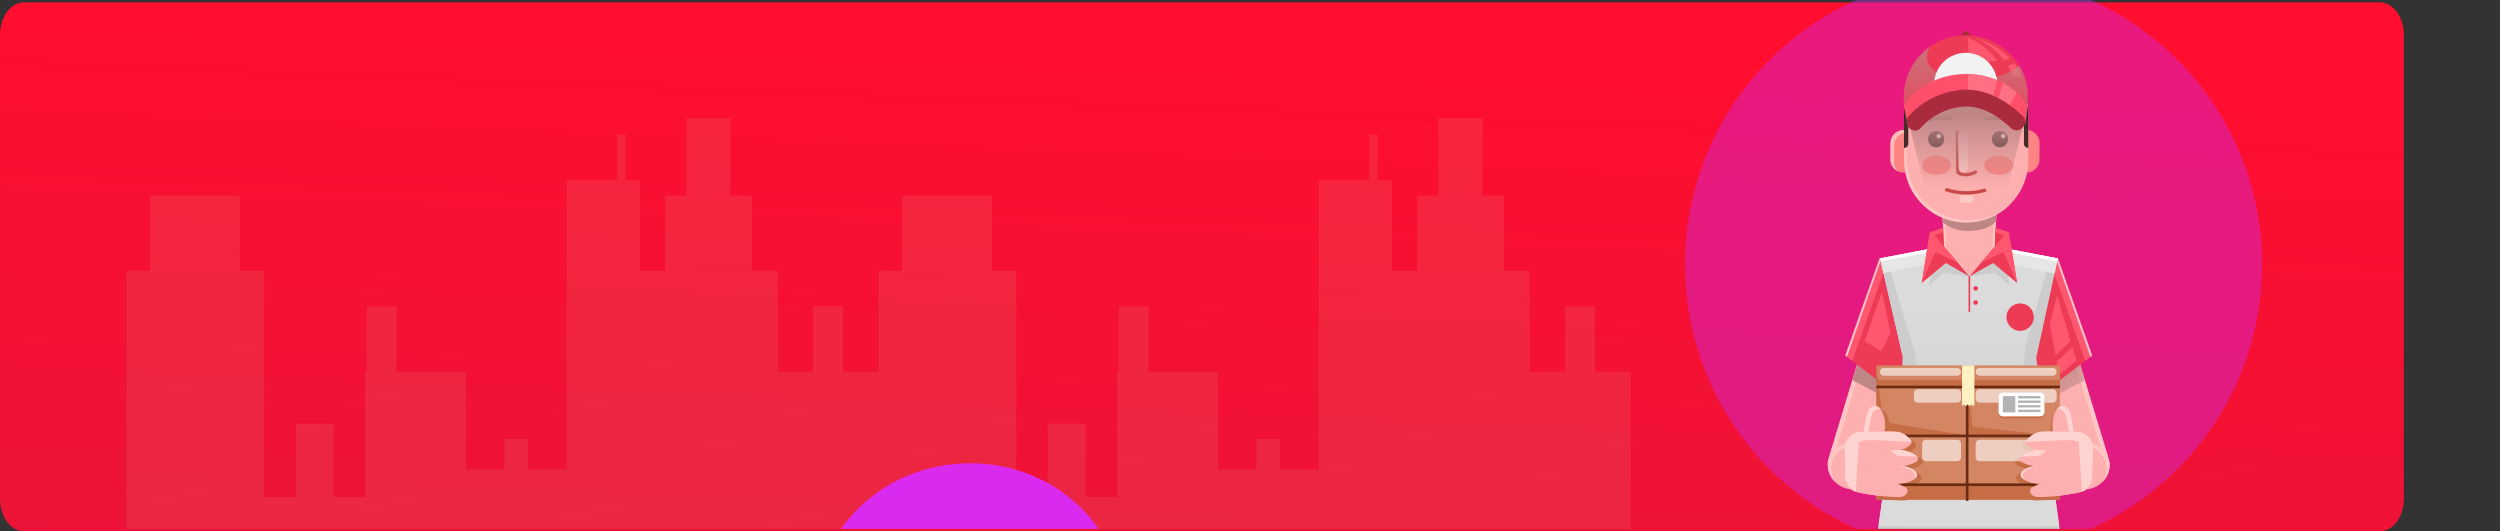 <svg xmlns="http://www.w3.org/2000/svg" xmlns:xlink="http://www.w3.org/1999/xlink" width="1040" height="221" viewBox="0 0 1040 221"><rect x="0" y="0" width="1040" height="221" fill="#333333" stroke="none"/><defs><style>.a{fill:url(#a);}.b{fill:url(#b);}.c{clip-path:url(#c);}.d{fill:#d6f6be;opacity:0.09;mix-blend-mode:screen;}.d,.e,.f{isolation:isolate;}.e{fill:#c92aef;opacity:0.41;}.e,.f{mix-blend-mode:multiply;}.f{fill:#db2aef;}.ag,.g{fill:#feafaf;}.h,.v{fill:#fecac6;}.h,.u{opacity:0.8;}.i{fill:url(#d);}.j{fill:url(#e);}.k{fill:#ed3b56;}.l{fill:#ff5770;}.m{fill:#ffc2cb;}.n{fill:#303330;}.o{fill:#ccc;}.p{fill:url(#f);}.q{fill:#dbdbdb;}.r{fill:#e6e6e6;}.s,.z{fill:#fff;}.t{fill:#fe6666;}.w{fill:#bf8686;}.x{fill:#d48563;}.y{fill:#c76d46;}.z{opacity:0.6;}.aa,.ah{fill:none;}.aa{stroke:#692c12;stroke-width:1.107px;}.aa,.ag,.ah{stroke-miterlimit:10;}.ab{fill:#b3b3b3;}.ac{fill:#fff2c2;}.ad{fill:#fed3d0;}.ae{fill:#fe8484;}.af{fill:#442a29;}.ag,.ah{stroke:#c94949;stroke-linecap:round;stroke-width:1.393px;}.ai{fill:url(#g);}.aj{fill:#ab2b3e;}.ak{fill:url(#h);}.al{fill:#f2f2f2;}.am{fill:#ff4f6a;}.an{fill:#ff7085;}</style><linearGradient id="a" x1="0.259" y1="2.03" x2="0.597" y2="0.133" gradientUnits="objectBoundingBox"><stop offset="0" stop-color="#d71866"/><stop offset="1" stop-color="#ff0e47"/></linearGradient><linearGradient id="b" x1="0.259" y1="2.03" x2="0.597" y2="0.133" gradientUnits="objectBoundingBox"><stop offset="0" stop-color="#d7183f"/><stop offset="1" stop-color="#ff0e2f"/></linearGradient><clipPath id="c"><rect class="a" width="1039" height="220" rx="10" transform="translate(40 960)"/></clipPath><linearGradient id="d" x1="27.1" y1="0.211" x2="28.033" y2="1.832" gradientUnits="objectBoundingBox"><stop offset="0.003" stop-color="#bf8686"/><stop offset="1" stop-color="#bf8686" stop-opacity="0"/></linearGradient><linearGradient id="e" x1="0.308" y1="0.211" x2="1.24" y2="1.832" xlink:href="#d"/><linearGradient id="f" x1="0.5" y1="-0.117" x2="0.5" y2="0.929" gradientUnits="objectBoundingBox"><stop offset="0.237" stop-color="#dbdbdb"/><stop offset="1" stop-color="#dbdbdb" stop-opacity="0"/></linearGradient><linearGradient id="g" x1="0.5" y1="0.097" x2="0.5" y2="0.891" xlink:href="#d"/><linearGradient id="h" x1="0.551" y1="-0.5" x2="0.474" y2="1.566" xlink:href="#d"/></defs><g transform="translate(-40 -947)"><path class="b" d="M10,0H990c5.523,0,10,6.006,10,13.415V206.585c0,7.409-4.477,13.415-10,13.415H10c-5.523,0-10-6.006-10-13.415V13.415C0,6.006,4.477,0,10,0Z" transform="translate(40 948)"/><g class="c" transform="translate(1 -13)"><path class="d" d="M342.288,333.191V306.059H329.839v27.132H315.1v-41.97H304.287V259.85h-8.845V227.63H277.1v32.22h-8.845v31.372H257.769V253.49h-5.9V234.413h-3.6V253.49H227.3v120.4H211.251V361.172h-9.828V373.89H185.372v-40.7H156.544V306.059H144.1v27.132h-.655v52.145h-13.1V354.812H114.612v30.524h-13.1V291.221H91.353V259.85H54.008v31.372H44.18V456.982H357.03V333.191Z" transform="translate(47.422 781.439)"/><path class="d" d="M342.288,333.191V306.059H329.839v27.132H315.1v-41.97H304.287V259.85h-8.845V227.63H277.1v32.22h-8.845v31.372H257.769V253.49h-5.9V234.413h-3.6V253.49H227.3v120.4H211.251V361.172h-9.828V373.89H185.372v-40.7H156.544V306.059H144.1v27.132h-.655v52.145h-13.1V354.812H114.612v30.524h-13.1V291.221H91.353V259.85H54.008v31.372H44.18V456.982H357.03V333.191Z" transform="translate(360.271 781.439)"/><ellipse class="e" cx="120" cy="120.353" rx="120" ry="120.353" transform="translate(740 949.647)"/><ellipse class="f" cx="63.758" cy="59.706" rx="63.758" ry="59.706" transform="matrix(0.999, -0.035, 0.035, 0.999, 376.521, 1154.983)"/><g transform="translate(660.274 929.6)"><g transform="translate(139.039 43.4)"><g transform="translate(0 125.388)"><path class="g" d="M144.923,343.239h0a8.079,8.079,0,0,0,10.149-5.444l14.113-46.567a8.079,8.079,0,0,0-5.444-10.149h0a8.079,8.079,0,0,0-10.149,5.444l-14.113,46.567A8.123,8.123,0,0,0,144.923,343.239Z" transform="translate(-139.077 -280.666)"/><path class="h" d="M140.128,337.008l14.113-46.567c1.321-5.021,5.867-7.453,10.149-6.184a8.177,8.177,0,0,1,5.074,4.44,8.158,8.158,0,0,0-15.963-2.273l-14.113,46.567a8.133,8.133,0,0,0,.37,5.709C139.811,337.906,139.917,337.114,140.128,337.008Z" transform="translate(-139.039 -280.619)"/><path class="i" d="M158.5,300.431l4.229-14.007a8.123,8.123,0,0,1,10.149-5.444h0a8.123,8.123,0,0,1,5.444,10.149l-5.233,17.284C168.384,305.5,163.469,302.968,158.5,300.431Z" transform="translate(-148.214 -280.619)"/></g><g transform="translate(86.781 125.388)"><path class="g" d="M327.841,343.239h0a8.079,8.079,0,0,1-10.149-5.444l-14.113-46.567a8.079,8.079,0,0,1,5.444-10.149h0a8.079,8.079,0,0,1,10.149,5.444l14.113,46.567A8.123,8.123,0,0,1,327.841,343.239Z" transform="translate(-303.219 -280.666)"/><path class="h" d="M332.636,337.008l-14.113-46.567c-1.321-5.021-5.867-7.453-10.149-6.184a8.177,8.177,0,0,0-5.074,4.44,8.158,8.158,0,0,1,15.963-2.273l14.113,46.567a8.133,8.133,0,0,1-.37,5.709C333.006,337.906,332.847,337.114,332.636,337.008Z" transform="translate(-303.257 -280.619)"/><path class="j" d="M323.4,300.431l-4.229-14.007a8.123,8.123,0,0,0-10.149-5.444h0a8.123,8.123,0,0,0-5.444,10.149l5.233,17.284C313.516,305.5,318.485,302.968,323.4,300.431Z" transform="translate(-303.219 -280.619)"/></g><g transform="translate(86.242 94.456)"><path class="k" d="M325.986,262.536,311.714,222.1,302.2,263.117v17.919C309.97,274.693,318,268.667,325.986,262.536Z" transform="translate(-302.2 -222.1)"/><path class="l" d="M313.9,263.457l2.96-12.157,5.656,18.976-6.237,5.92Z" transform="translate(-307.716 -235.866)"/><path class="l" d="M319.2,297.979l1.057,5.5,7.241-5.92-1.744-5.656Z" transform="translate(-310.214 -255.006)"/><path class="l" d="M333.151,262.536,318.88,222.1l-1.48,6.29L330.244,264.7C331.249,264.016,332.2,263.276,333.151,262.536Z" transform="translate(-309.366 -222.1)"/><path class="m" d="M334.142,262.536,319.87,222.1l-.37,1.269,13.9,39.749A3.993,3.993,0,0,0,334.142,262.536Z" transform="translate(-310.356 -222.1)"/></g><g transform="translate(18.797 88.8)"><path class="n" d="M254.943,463.229H174.6L179.093,422H250.5Z" transform="translate(-174.6 -310.683)"/><path class="o" d="M225.286,211.981l.053-.581h-20.72v.581l-26.693,5.127,9.461,41.017L175.6,341.006h78.7L243.046,258.39l8.986-41.281Z" transform="translate(-175.071 -211.4)"/><path class="p" d="M188.693,345.75l11.893-58.619-5.709-5.92,5.867.951-2.273-20.456L187.9,226.61l31.239-4.81,34.516,3.489L244.4,258.8l-2.537,20.3,5.233-.9-5.391,6.4,13.056,61.949Z" transform="translate(-180.87 -216.303)"/><path class="q" d="M181.114,404.7,179,419.659h75.216L252.154,404.7Z" transform="translate(-176.674 -302.527)"/><circle class="k" cx="5.709" cy="5.709" r="5.709" transform="translate(54.716 34.838) rotate(-80.752)"/><path class="r" d="M227.36,211.981l.053-.581h-20.72v.581L180,217.109l.846,6.237,29.759-5.867,1.9-4.017,4.334.476v.053l.211-.053.159.053v-.053l4.334-.476,1.956,4.017,29.23,5.867,1.374-6.237Z" transform="translate(-177.146 -211.4)"/><path class="s" d="M227.36,211.981l.053-.581h-20.72v.581L180,217.109l.846,6.237.211-.053-.634-4.916,26.693-5.127v-.581H226.99l-.053.581,26.852,5.18.317-1.321Z" transform="translate(-177.146 -211.4)"/></g><g transform="translate(21.717 151.489)"><path class="t" d="M180.165,330.053c.053,0,.053-.053,0-.053s-.053.053,0,.053Z" transform="translate(-180.125 -330)"/></g><g transform="translate(47.287 66.6)"><path class="g" d="M250.753,192.182,251.81,169.4H228.5l1.057,22.781L240.181,204.6Z" transform="translate(-228.5 -169.4)"/><g class="u"><path class="v" d="M229.716,169.4H228.5l1.057,22.781,1,1.163Z" transform="translate(-228.5 -169.4)"/><path class="v" d="M269.546,169.4l-.846,23.944,1-1.163,1.057-22.781Z" transform="translate(-247.451 -169.4)"/></g><path class="w" d="M240.287,185.839a17.867,17.867,0,0,1-7.241-1.216,18.951,18.951,0,0,1-4.017-2.326l-.529-12.9h23.31l-.476,12.263C248.85,184.887,244.093,185.733,240.287,185.839Z" transform="translate(-228.5 -169.4)"/></g><g transform="translate(96.363 170.935)"><path class="g" d="M342.2,377.621a10.467,10.467,0,0,1-11.153,8.827c-5.92-.317-10.36-5.233-9.62-10.836s6.237-9.461,12.051-8.616A9.756,9.756,0,0,1,342.2,377.621Z" transform="translate(-321.347 -366.832)"/><path class="h" d="M335.149,366.9A10.844,10.844,0,0,0,325,371.024a11.005,11.005,0,0,1,8.88-2.7,9.759,9.759,0,0,1,8.721,10.677,10.02,10.02,0,0,1-1.9,4.651,9.52,9.52,0,0,0,3.171-6.026A9.778,9.778,0,0,0,335.149,366.9Z" transform="translate(-323.069 -366.789)"/></g><g transform="translate(0.123 170.935)"><path class="g" d="M139.339,377.621a10.467,10.467,0,0,0,11.153,8.827c5.92-.317,10.36-5.233,9.62-10.836s-6.237-9.461-12.051-8.616A9.718,9.718,0,0,0,139.339,377.621Z" transform="translate(-139.271 -366.832)"/><path class="h" d="M148.061,366.9a10.844,10.844,0,0,1,10.149,4.123,11.005,11.005,0,0,0-8.88-2.7,9.759,9.759,0,0,0-8.721,10.677,10.019,10.019,0,0,0,1.9,4.651,9.521,9.521,0,0,1-3.171-6.026A9.816,9.816,0,0,1,148.061,366.9Z" transform="translate(-139.271 -366.789)"/></g><g transform="translate(7.326 94.456)"><path class="k" d="M152.9,262.536,167.171,222.1l9.514,41.017v17.919C168.916,274.693,160.881,268.667,152.9,262.536Z" transform="translate(-152.9 -222.1)"/><path class="l" d="M175.389,248.7,168.2,269l6.924,4.334,3.806-7.559Z" transform="translate(-160.113 -234.64)"/><path class="l" d="M152.9,262.536,167.171,222.1l1.48,6.29L155.807,264.7C154.856,264.016,153.851,263.276,152.9,262.536Z" transform="translate(-152.9 -222.1)"/><path class="m" d="M152.9,262.536,167.171,222.1l.37,1.269-13.9,39.749C153.429,262.959,153.164,262.747,152.9,262.536Z" transform="translate(-152.9 -222.1)"/></g><g transform="translate(39.147 81.77)"><g transform="translate(19.451 19.927)"><path class="k" d="M250.587,250.864V235.8l-.317.317-.37-.317v15.064Z" transform="translate(-249.9 -235.8)"/><path class="k" d="M255.6,244.951a.951.951,0,1,1-.951-.951A.947.947,0,0,1,255.6,244.951Z" transform="translate(-251.691 -239.666)"/><path class="k" d="M255.6,256.051a.951.951,0,1,1-.951-.951A.947.947,0,0,1,255.6,256.051Z" transform="translate(-251.691 -244.899)"/></g><g transform="translate(19.769)"><path class="o" d="M263.979,211.5l3.383,16.967-6.237-5.444L250.5,224.661Z" transform="translate(-250.5 -204.417)"/><path class="k" d="M250.5,218.344l10.624-12.527.317-7.717,5.55,1.9,3.383,21.037-9.99-8.3Z" transform="translate(-250.5 -198.1)"/><path class="l" d="M265.82,199.9l3.7,1.321L259.9,212.53l9.25-4.334,5.656,12.844L271.423,200l-5.55-1.9Z" transform="translate(-254.931 -198.1)"/></g><path class="o" d="M221.983,211.5,218.6,228.467l6.237-5.444,10.571,1.639Z" transform="translate(-215.693 -204.417)"/><path class="k" d="M232.921,218.344,222.35,205.817l-.37-7.717-5.55,1.9L213.1,221.04l9.99-8.3Z" transform="translate(-213.1 -198.1)"/><path class="l" d="M222.033,199.9l-3.7,1.321,9.673,11.311-9.25-4.334L213.1,221.04,216.43,200l5.55-1.9Z" transform="translate(-213.1 -198.1)"/></g><g transform="translate(20.277 139.015)"><rect class="x" width="76.326" height="55.87"/><path class="y" d="M197.539,361.456a6.879,6.879,0,0,0-.793-.529c-.053-.053-.106-.053-.159-.106a6.312,6.312,0,0,0-.846-.423.194.194,0,0,0-.159-.053c-.317-.106-.581-.264-.9-.37h-.053c-.317-.106-.634-.211-1-.317-.053,0-.159-.053-.211-.053-.317-.106-.634-.159-1-.264-.106,0-.159-.053-.264-.053a5.529,5.529,0,0,1-.9-.211,7.073,7.073,0,0,0,3.119-1.321c.846-.634,1.321-1.269,1.216-1.9a.194.194,0,0,0,.053-.159,2.465,2.465,0,0,0-.634-1.057c-2.379-2.273-3.489-3.119-7.717-3.066H184.43c.476-3.277.211-6.607-1.639-9.356a2.3,2.3,0,0,0-.317-.37c-.159-.159-.37-.317-.529-.476a1.653,1.653,0,0,0-.529-.264c-.106-.053-.211-.053-.317-.106v37.159a.4.4,0,0,1,.264.053l.423.106a3.492,3.492,0,0,0,.74.053,60.675,60.675,0,0,0,8.3.476c3.013-.211,4.176-3.066,2.061-4.176-.9-.476-1.85-.9-2.8-1.321a12.676,12.676,0,0,0,4.969-1.11,8.764,8.764,0,0,0,1.85-.951,1.865,1.865,0,0,0,.476-3.013c-1.057-1.269-2.96-1.9-5.074-2.273a17.67,17.67,0,0,0,4.81-1.533C198.649,363.517,198.807,362.354,197.539,361.456Z" transform="translate(-179.144 -322.711)"/><path class="y" d="M287.411,361.456a5.019,5.019,0,0,1,.9-.529c.053-.053.106-.053.159-.106a6.885,6.885,0,0,1,.9-.423c.053-.053.106-.053.211-.053.317-.106.634-.264.951-.37h.053c.37-.106.687-.211,1.057-.317.106,0,.159-.053.264-.053.37-.106.687-.159,1.057-.264.106,0,.159-.053.264-.053a6.143,6.143,0,0,0,.951-.211,7.622,7.622,0,0,1-3.33-1.321c-.9-.634-1.427-1.269-1.321-1.9a.194.194,0,0,1-.053-.159,2.156,2.156,0,0,1,.687-1.057c2.537-2.273,3.806-3.119,8.351-3.066h3.066c-.529-3.277-.211-6.607,1.8-9.356a2.3,2.3,0,0,1,.317-.37,5.622,5.622,0,0,1,.581-.476,1.954,1.954,0,0,1,.581-.264c.106-.053.211-.053.317-.106v37.159a.67.67,0,0,0-.317.053l-.476.106a4,4,0,0,1-.793.053,70.821,70.821,0,0,1-8.933.476c-3.277-.211-4.493-3.066-2.22-4.176,1-.476,2.009-.9,3.066-1.321a14.349,14.349,0,0,1-5.339-1.11,9.953,9.953,0,0,1-2.009-.951c-1.374-.9-1.427-2.009-.529-3.013,1.11-1.269,3.171-1.9,5.444-2.273a20.332,20.332,0,0,1-5.18-1.533C286.248,363.517,286.089,362.354,287.411,361.456Z" transform="translate(-228.845 -322.711)"/><path class="y" d="M249.17,323l1.956,16.756,32.56,3.541-34.886.053Z" transform="translate(-211.06 -314.226)"/><path class="y" d="M179.2,350.4l36.789,5.867-36.1.106Z" transform="translate(-178.249 -327.143)"/><path class="y" d="M183.161,356.086,177.4,306.4v55.87h76.326v-6.184Z" transform="translate(-177.4 -306.4)"/><rect class="y" width="76.326" height="2.643" transform="translate(0 5.973)"/><path class="z" d="M255.5,309.936h0a1.647,1.647,0,0,0,1.639,1.639h30.393a1.647,1.647,0,0,0,1.639-1.639h0a1.647,1.647,0,0,0-1.639-1.639H257.139A1.582,1.582,0,0,0,255.5,309.936Z" transform="translate(-214.218 -307.293)"/><path class="z" d="M180.2,309.936h0a1.647,1.647,0,0,0,1.639,1.639h30.393a1.647,1.647,0,0,0,1.639-1.639h0a1.647,1.647,0,0,0-1.639-1.639H181.839A1.582,1.582,0,0,0,180.2,309.936Z" transform="translate(-178.72 -307.293)"/><path class="z" d="M255.5,326.739v2.326a1.647,1.647,0,0,0,1.639,1.639h30.393a1.647,1.647,0,0,0,1.639-1.639v-2.326a1.647,1.647,0,0,0-1.639-1.639H257.139A1.647,1.647,0,0,0,255.5,326.739Z" transform="translate(-214.218 -315.216)"/><path class="z" d="M206.9,326.739v2.326a1.647,1.647,0,0,0,1.639,1.639h16.333a1.647,1.647,0,0,0,1.639-1.639v-2.326a1.647,1.647,0,0,0-1.639-1.639H208.539A1.647,1.647,0,0,0,206.9,326.739Z" transform="translate(-191.307 -315.216)"/><path class="z" d="M255.5,366.539v5.656a1.647,1.647,0,0,0,1.639,1.639h30.393a1.647,1.647,0,0,0,1.639-1.639v-5.656a1.647,1.647,0,0,0-1.639-1.639H257.139A1.647,1.647,0,0,0,255.5,366.539Z" transform="translate(-214.218 -333.979)"/><path class="z" d="M227.936,364.9h-12.9a1.647,1.647,0,0,0-1.639,1.639v5.656a1.647,1.647,0,0,0,1.639,1.639h12.9a1.647,1.647,0,0,0,1.639-1.639v-5.656A1.647,1.647,0,0,0,227.936,364.9Z" transform="translate(-194.371 -333.979)"/><line class="aa" y2="56.029" transform="translate(37.74 0.317)"/><line class="aa" x2="76.326" transform="translate(0 29.336)"/><line class="aa" x1="76.326" transform="translate(0 49.633)"/><line class="aa" x1="76.326" transform="translate(0 8.986)"/><g transform="translate(50.796 11.311)"><path class="y" d="M290.837,339.284H275.3a1.782,1.782,0,0,1-1.8-1.8V331.2a1.782,1.782,0,0,1,1.8-1.8h15.54a1.782,1.782,0,0,1,1.8,1.8v6.29A1.816,1.816,0,0,1,290.837,339.284Z" transform="translate(-273.5 -328.554)"/><path class="s" d="M290.837,337.684H275.3a1.782,1.782,0,0,1-1.8-1.8V329.6a1.782,1.782,0,0,1,1.8-1.8h15.54a1.782,1.782,0,0,1,1.8,1.8v6.237A1.828,1.828,0,0,1,290.837,337.684Z" transform="translate(-273.5 -327.8)"/><rect class="ab" width="5.18" height="6.819" transform="translate(1.797 1.427)"/><rect class="ab" width="9.303" height="1.004" transform="translate(8.14 1.427)"/><rect class="ab" width="9.303" height="1.004" transform="translate(8.14 3.277)"/><rect class="ab" width="9.303" height="1.004" transform="translate(8.14 5.18)"/><rect class="ab" width="9.303" height="1.004" transform="translate(8.14 7.083)"/></g><path class="ac" d="M246.333,323.367h.053l.74-.793.74.793h.159l.634-.846.687.846.581-.74V306.4H244.8v16.967l.846-.846Z" transform="translate(-209.174 -306.4)"/></g><g transform="translate(79.763 155.884)"><g transform="translate(13.755)"><path class="g" d="M317.833,339.629c-2.907,4.334-2.009,10.2-.106,14.747,1.8,4.387,9.091,1.639,7.77-2.907-1.057-3.594-1.216-7.453-2.379-10.941a2.944,2.944,0,0,0-5.286-.9Z" transform="translate(-315.965 -338.316)"/><path class="ad" d="M327.117,351.539c-1.057-3.594-1.216-7.453-2.379-10.941-.793-2.326-3.859-3.171-5.339-.951h0a3.183,3.183,0,0,1,3.489,2.167c1.163,3.489,1.321,7.347,2.379,10.941a3.542,3.542,0,0,1-.793,3.489A3.831,3.831,0,0,0,327.117,351.539Z" transform="translate(-317.584 -338.333)"/></g><g transform="translate(0.49 23.778)"><path class="ad" d="M310.019,383.3c-3.224.264-6.4.476-9.567.793-3.436.317-7.347.687-9.039,2.749a1.893,1.893,0,0,0,.476,3.013c2.8,2.009,6.766,1.8,10.624,1.691,2.379-.053,4.757-.159,7.136-.264Z" transform="translate(-290.868 -383.3)"/><g transform="translate(0.859 0.133)"><path class="g" d="M293.554,390.343c2.8,2.009,6.766,1.8,10.624,1.691,4.229-.106,8.457-.317,12.739-.529,3.489-.159,5.55-2.8,4.757-4.757-.9-2.273-4.387-3.383-7.876-3.171-3.911.264-7.77.581-11.681.951-3.436.317-7.347.687-9.039,2.749a1.889,1.889,0,0,0,.476,3.066Z" transform="translate(-292.494 -383.552)"/></g></g><g transform="translate(0 17.093)"><path class="g" d="M291.241,377.074c5.656,2.907,13.849,1.85,20.509,1.586,8.88-.317,7.664-8.51-1.321-7.981-6.607.37-15.064.159-19.663,3.489-1.216.951-1.11,2.114.476,2.907Z" transform="translate(-289.941 -370.654)"/><path class="ad" d="M302.387,371.6c-4.334.317-8.563,1.057-11.311,3.066a2.018,2.018,0,0,0-.476.476l8.351-.37C300.167,373.714,301.277,372.657,302.387,371.6Z" transform="translate(-290.252 -371.1)"/></g><g transform="translate(2.804 10.722)"><path class="g" d="M296.49,364.731c3.171,2.484,7.506,1.163,12.051,1.269,7.981.211,8.193-7.453.317-7.4-5.286,0-9.99,0-12.95,3.066-1.163,1.216-.687,2.061.581,3.066Z" transform="translate(-295.245 -358.6)"/></g><g transform="translate(4.413 27.876)"><path class="g" d="M301.414,401.068c3.7.211,16.544-1.11,19.61-2.643,3.753-1.8,1.321-8.563-3.489-7.189-6.29,1.744-12.58,2.7-18.13,5.656-2.167,1.11-1,3.964,2.009,4.176Z" transform="translate(-298.29 -391.054)"/></g><g transform="translate(2.766 10.614)"><path class="g" d="M330.452,365.689l-.264,11.206a7.12,7.12,0,0,1-4.757,6.713l-9.039,1.639a3.517,3.517,0,0,1-4.123-3.277L311,358.5l12.369.106A7.017,7.017,0,0,1,330.452,365.689Z" transform="translate(-302.635 -358.445)"/><path class="ad" d="M337.586,383.543c-.476-8.3-1-16.544-1.586-24.843a7.054,7.054,0,0,1,6.237,7.083l-.264,11.206A7.087,7.087,0,0,1,337.586,383.543Z" transform="translate(-314.421 -358.539)"/><path class="ad" d="M322.779,363.9a7.138,7.138,0,0,0-6.871-5.391l-12.157-.106c-4.387-.053-5.5.793-7.929,3.066a2.465,2.465,0,0,0-.634,1.057c-.053.159.053.264.211.264l13.954-.74h4.81Z" transform="translate(-295.174 -358.396)"/></g></g><g transform="translate(6.946 155.884)"><g transform="translate(7.205)"><g transform="translate(0.047)"><path class="g" d="M173.722,339.629c2.907,4.334,2.009,10.2.106,14.747-1.8,4.387-9.091,1.639-7.77-2.907,1.057-3.594,1.216-7.453,2.379-10.941a2.944,2.944,0,0,1,5.286-.9Z" transform="translate(-165.899 -338.316)"/></g><path class="ad" d="M165.964,351.539c1.057-3.594,1.216-7.453,2.379-10.941.793-2.326,3.859-3.171,5.339-.951h0a3.183,3.183,0,0,0-3.489,2.167c-1.163,3.489-1.321,7.347-2.379,10.941a3.542,3.542,0,0,0,.793,3.489A3.874,3.874,0,0,1,165.964,351.539Z" transform="translate(-165.811 -338.333)"/></g><g transform="translate(0 23.778)"><g transform="translate(11.058)"><path class="ad" d="M173.1,383.3c3.224.264,6.4.476,9.567.793,3.436.317,7.347.687,9.039,2.749a1.893,1.893,0,0,1-.476,3.013c-2.8,2.009-6.766,1.8-10.624,1.691-2.379-.053-4.757-.159-7.136-.264Z" transform="translate(-173.1 -383.3)"/></g><g transform="translate(0 0.133)"><path class="g" d="M180.469,390.343c-2.8,2.009-6.766,1.8-10.624,1.691-4.229-.106-8.457-.317-12.739-.529-3.489-.159-5.55-2.8-4.757-4.757.9-2.273,4.387-3.383,7.876-3.171,3.911.264,7.77.581,11.681.951,3.436.317,7.347.687,9.039,2.749a1.916,1.916,0,0,1-.476,3.066Z" transform="translate(-152.18 -383.552)"/></g></g><g transform="translate(2.818 17.093)"><path class="g" d="M184.093,377.074c-5.656,2.907-13.849,1.85-20.509,1.586-8.88-.317-7.664-8.51,1.321-7.981,6.607.37,15.064.159,19.663,3.489,1.216.951,1.057,2.114-.476,2.907Z" transform="translate(-157.511 -370.654)"/><path class="ad" d="M187.2,371.6c4.334.317,8.563,1.057,11.311,3.066a2.018,2.018,0,0,1,.476.476l-8.351-.37C189.473,373.714,188.31,372.657,187.2,371.6Z" transform="translate(-171.507 -371.1)"/></g><g transform="translate(8.44 10.722)"><path class="g" d="M186.305,364.731c-3.171,2.484-7.506,1.163-12.051,1.269-7.981.211-8.193-7.453-.317-7.4,5.286,0,9.99,0,12.95,3.066,1.216,1.216.74,2.061-.581,3.066Z" transform="translate(-168.147 -358.6)"/></g><g transform="translate(1.719 27.876)"><path class="g" d="M176.875,401.068c-3.7.211-16.544-1.11-19.61-2.643-3.753-1.8-1.321-8.563,3.489-7.189,6.29,1.744,12.58,2.7,18.13,5.656,2.167,1.11,1,3.964-2.009,4.176Z" transform="translate(-155.433 -391.054)"/></g><g transform="translate(0.116 10.614)"><path class="g" d="M152.4,365.689l.264,11.206a7.12,7.12,0,0,0,4.757,6.713l9.039,1.639a3.517,3.517,0,0,0,4.123-3.277l1.269-23.469-12.369.106A6.984,6.984,0,0,0,152.4,365.689Z" transform="translate(-152.399 -358.445)"/><path class="ad" d="M157.051,383.543c.476-8.3,1-16.544,1.586-24.843a7.054,7.054,0,0,0-6.237,7.083l.264,11.206A7.008,7.008,0,0,0,157.051,383.543Z" transform="translate(-152.399 -358.539)"/><path class="ad" d="M152.8,363.9a7.138,7.138,0,0,1,6.871-5.391l12.157-.106c4.387-.053,5.5.793,7.929,3.066a2.465,2.465,0,0,1,.634,1.057c.053.159-.053.264-.211.264l-13.954-.74h-4.81Z" transform="translate(-152.588 -358.396)"/></g></g><g transform="translate(26.09)"><g transform="translate(0 41.069)"><path class="ae" d="M290.444,138.806h0a5.448,5.448,0,0,1-5.444-5.5l.053-6.766a5.448,5.448,0,0,1,5.5-5.444h0a5.448,5.448,0,0,1,5.444,5.5l-.053,6.766A5.415,5.415,0,0,1,290.444,138.806Z" transform="translate(-233.938 -121.098)"/><path class="ae" d="M193.844,138.806h0a5.448,5.448,0,0,1-5.444-5.5l.053-6.766a5.448,5.448,0,0,1,5.5-5.444h0a5.448,5.448,0,0,1,5.444,5.5l-.053,6.766A5.415,5.415,0,0,1,193.844,138.806Z" transform="translate(-188.398 -121.098)"/><path class="h" d="M189.933,134.414l.053-6.766a5.448,5.448,0,0,1,5.5-5.444,5.233,5.233,0,0,1,2.22.476,5.5,5.5,0,0,0-9.25,3.964l-.053,6.766a5.409,5.409,0,0,0,3.277,5.021A5.349,5.349,0,0,1,189.933,134.414Z" transform="translate(-188.399 -121.146)"/></g><g transform="translate(5.657 4.546)"><path class="g" d="M225.094,127.382h0A25.8,25.8,0,0,1,199.3,101.587V78.594A25.8,25.8,0,0,1,225.094,52.8h0a25.8,25.8,0,0,1,25.794,25.794v22.993A25.728,25.728,0,0,1,225.094,127.382Z" transform="translate(-199.194 -52.377)"/><path class="h" d="M226.046,132.747h0a25.8,25.8,0,0,1-25.794-25.794V83.96a25.794,25.794,0,0,1,7.083-17.76A25.691,25.691,0,0,0,199.3,84.911V107.9A25.8,25.8,0,0,0,225.094,133.7h0a25.806,25.806,0,0,0,18.711-8.034A25.6,25.6,0,0,1,226.046,132.747Z" transform="translate(-199.194 -58.694)"/><path class="af" d="M226.533,52,225,52.106,223.467,52C209.143,52,199.1,64.527,199.1,78.376v17.6a1.762,1.762,0,0,0,1.8-1.691V80.173c4.6.159,3.647-9.091,8.087-10.149,4.6-1.163,10.466-.687,15.963-.846,5.5.159,11.417-.317,15.963.846,4.44,1.11,3.489,10.307,8.087,10.149V94.286a1.762,1.762,0,0,0,1.8,1.691v-17.6C250.9,64.527,240.857,52,226.533,52Z" transform="translate(-199.1 -52)"/></g><g transform="translate(11.693 34.939)"><g transform="translate(16.11 6.711)"><path class="ag" d="M241,123l.264,16.6s2.273,2.326,7.294-.053" transform="translate(-241 -122.575)"/><path class="v" d="M243.918,139.165h0a1.962,1.962,0,0,0,1.956-2.009l-.211-13a1.962,1.962,0,0,0-2.009-1.956h0a1.962,1.962,0,0,0-1.956,2.009l.211,13A2,2,0,0,0,243.918,139.165Z" transform="translate(-241.328 -122.196)"/></g><g transform="translate(0 0)"><g transform="translate(26.947)"><ellipse class="ae" cx="6.026" cy="3.964" rx="6.026" ry="3.964" transform="translate(0.422 16.861)"/><path class="af" d="M275.085,111.3a26.986,26.986,0,0,0-3.119-1.057c-1.11-.211-2.22-.423-3.33-.529s-2.167-.211-3.277-.211c-.529,0-1.11,0-1.639.053-.264,0-.529.053-.74.053a3.509,3.509,0,0,0-1.057.317.836.836,0,0,0,.211,1.533,4.79,4.79,0,0,0,1.744.106c.529,0,1-.053,1.533-.053,1.057-.053,2.114,0,3.224,0a31.014,31.014,0,0,1,3.119.264c1.057.106,2.114.159,3.171.264.476.106.687-.529.159-.74Z" transform="translate(-261.502 -109.5)"/><circle class="af" cx="3.383" cy="3.383" r="3.383" transform="translate(3.54 6.554)"/><circle class="s" cx="0.951" cy="0.951" r="0.951" transform="translate(7.346 7.717)"/></g><g transform="translate(0 0.053)"><ellipse class="ae" cx="6.026" cy="3.964" rx="6.026" ry="3.964" transform="translate(1.416 16.809)"/><path class="af" d="M211.038,112.137c1-.159,2.061-.159,3.119-.264s2.114-.211,3.171-.264a30.682,30.682,0,0,1,3.119,0c.529,0,1.057.053,1.586.053a6.461,6.461,0,0,0,1.744-.106.864.864,0,0,0,.211-1.533,2.461,2.461,0,0,0-1.057-.317,3.745,3.745,0,0,0-.74-.053c-.529-.053-1.11-.053-1.639-.053a22.746,22.746,0,0,0-3.277.211c-1.11.159-2.22.317-3.33.529a18.083,18.083,0,0,0-3.119,1.057c-.529.159-.317.793.211.74Z" transform="translate(-210.521 -109.6)"/><circle class="af" cx="3.383" cy="3.383" r="3.383" transform="translate(3.953 6.501)"/><circle class="s" cx="0.951" cy="0.951" r="0.951" transform="translate(7.495 7.664)"/></g></g><g transform="translate(11.723 31.027)"><path class="ah" d="M232.7,168.2a27.734,27.734,0,0,0,15.8.211" transform="translate(-232.7 -168.2)"/><path class="v" d="M247.081,175.666h-2.749a1.534,1.534,0,0,1-1.533-1.533h0a1.534,1.534,0,0,1,1.533-1.533h2.749a1.534,1.534,0,0,1,1.533,1.533h0A1.534,1.534,0,0,1,247.081,175.666Z" transform="translate(-237.461 -170.274)"/></g></g><path class="ai" d="M199.3,101c.053.317.159.634.211.951l9.461,38.269h32.243l9.461-38.269c.053-.317.159-.634.211-.951H199.3Z" transform="translate(-193.538 -70.554)"/><g transform="translate(5.498)"><path class="aj" d="M247.894,45.2a1.8,1.8,0,1,1-1.8-1.8A1.852,1.852,0,0,1,247.894,45.2Z" transform="translate(-220.25 -43.4)"/><path class="k" d="M250.489,75.777V72.394A25.8,25.8,0,0,0,224.694,46.6h0A25.8,25.8,0,0,0,198.9,72.394v3.383Z" transform="translate(-198.847 -44.909)"/><path class="l" d="M261.657,57.961A27.358,27.358,0,0,0,249.5,48.5l.211,11.311C249.659,59.864,259.966,58.226,261.657,57.961Z" transform="translate(-222.701 -45.804)"/><path class="l" d="M267.1,57.709c.846-.264,1.744-.476,2.643-.687C263.933,50.943,255,48.3,255,48.3A33.379,33.379,0,0,1,267.1,57.709Z" transform="translate(-225.294 -45.71)"/><path class="l" d="M285.5,74.3a7.806,7.806,0,0,1,1.11.053,24.19,24.19,0,0,0-2.537-4.916L283.6,68.8a24.72,24.72,0,0,1-2.8.9,22.062,22.062,0,0,1,2.167,4.651C283.866,74.35,284.659,74.3,285.5,74.3Z" transform="translate(-237.457 -55.374)"/><path class="ak" d="M237.744,68.027a38.929,38.929,0,0,1-17.6.687c-4.387-.793-10.1-2.379-11.364-7.294a1.9,1.9,0,0,1-.106-.581,7.35,7.35,0,0,1,1.216-5.339A25.711,25.711,0,0,0,199,76.59v3.383h51.642V76.59a25.567,25.567,0,0,0-3.647-13.214c.159.211-4.07,2.59-4.44,2.8A33.374,33.374,0,0,1,237.744,68.027Z" transform="translate(-198.894 -49.104)"/><path class="al" d="M249.123,75.306V73.561A13.163,13.163,0,0,0,235.962,60.4h0A13.163,13.163,0,0,0,222.8,73.561v1.744Z" transform="translate(-210.114 -51.414)"/><g transform="translate(0 17.813)"><path class="am" d="M249.49,97.82c-5.656-5.55-17.073-10.994-25-10.73s-18.764,4.863-24,10.836l-1.691-7.77A31.748,31.748,0,0,1,224.911,77.1c17.813,0,25.477,13.056,25.477,13.056Z" transform="translate(-198.8 -77.1)"/></g><g transform="translate(38.533 21.513)"><path class="an" d="M280.21,88.117a28.19,28.19,0,0,0-5.761-4.017c-.846,3.119-1.8,6.184-2.749,9.25,1.427.634,2.854,1.321,4.229,2.061C277.409,92.98,278.941,90.654,280.21,88.117Z" transform="translate(-271.7 -84.1)"/></g><g transform="translate(26.746 17.813)"><path class="an" d="M261.663,79.69A32.1,32.1,0,0,0,249.4,77.1v9.99a30.493,30.493,0,0,1,9.831,2.114C260.077,86.086,260.711,82.809,261.663,79.69Z" transform="translate(-249.4 -77.1)"/></g><g transform="translate(1.226 24.29)"><path class="aj" d="M207.029,105.288A26.288,26.288,0,0,1,225,96.408c7.453-.37,14.271,3.859,19.451,8.88,3.277,3.119,8.246-1.8,4.969-4.969-6.449-6.237-15.17-11.364-24.42-10.941a33.22,33.22,0,0,0-22.94,10.941c-3.013,3.33,1.9,8.3,4.969,4.969Z" transform="translate(-201.119 -89.354)"/></g></g></g></g></g></g></g></svg>